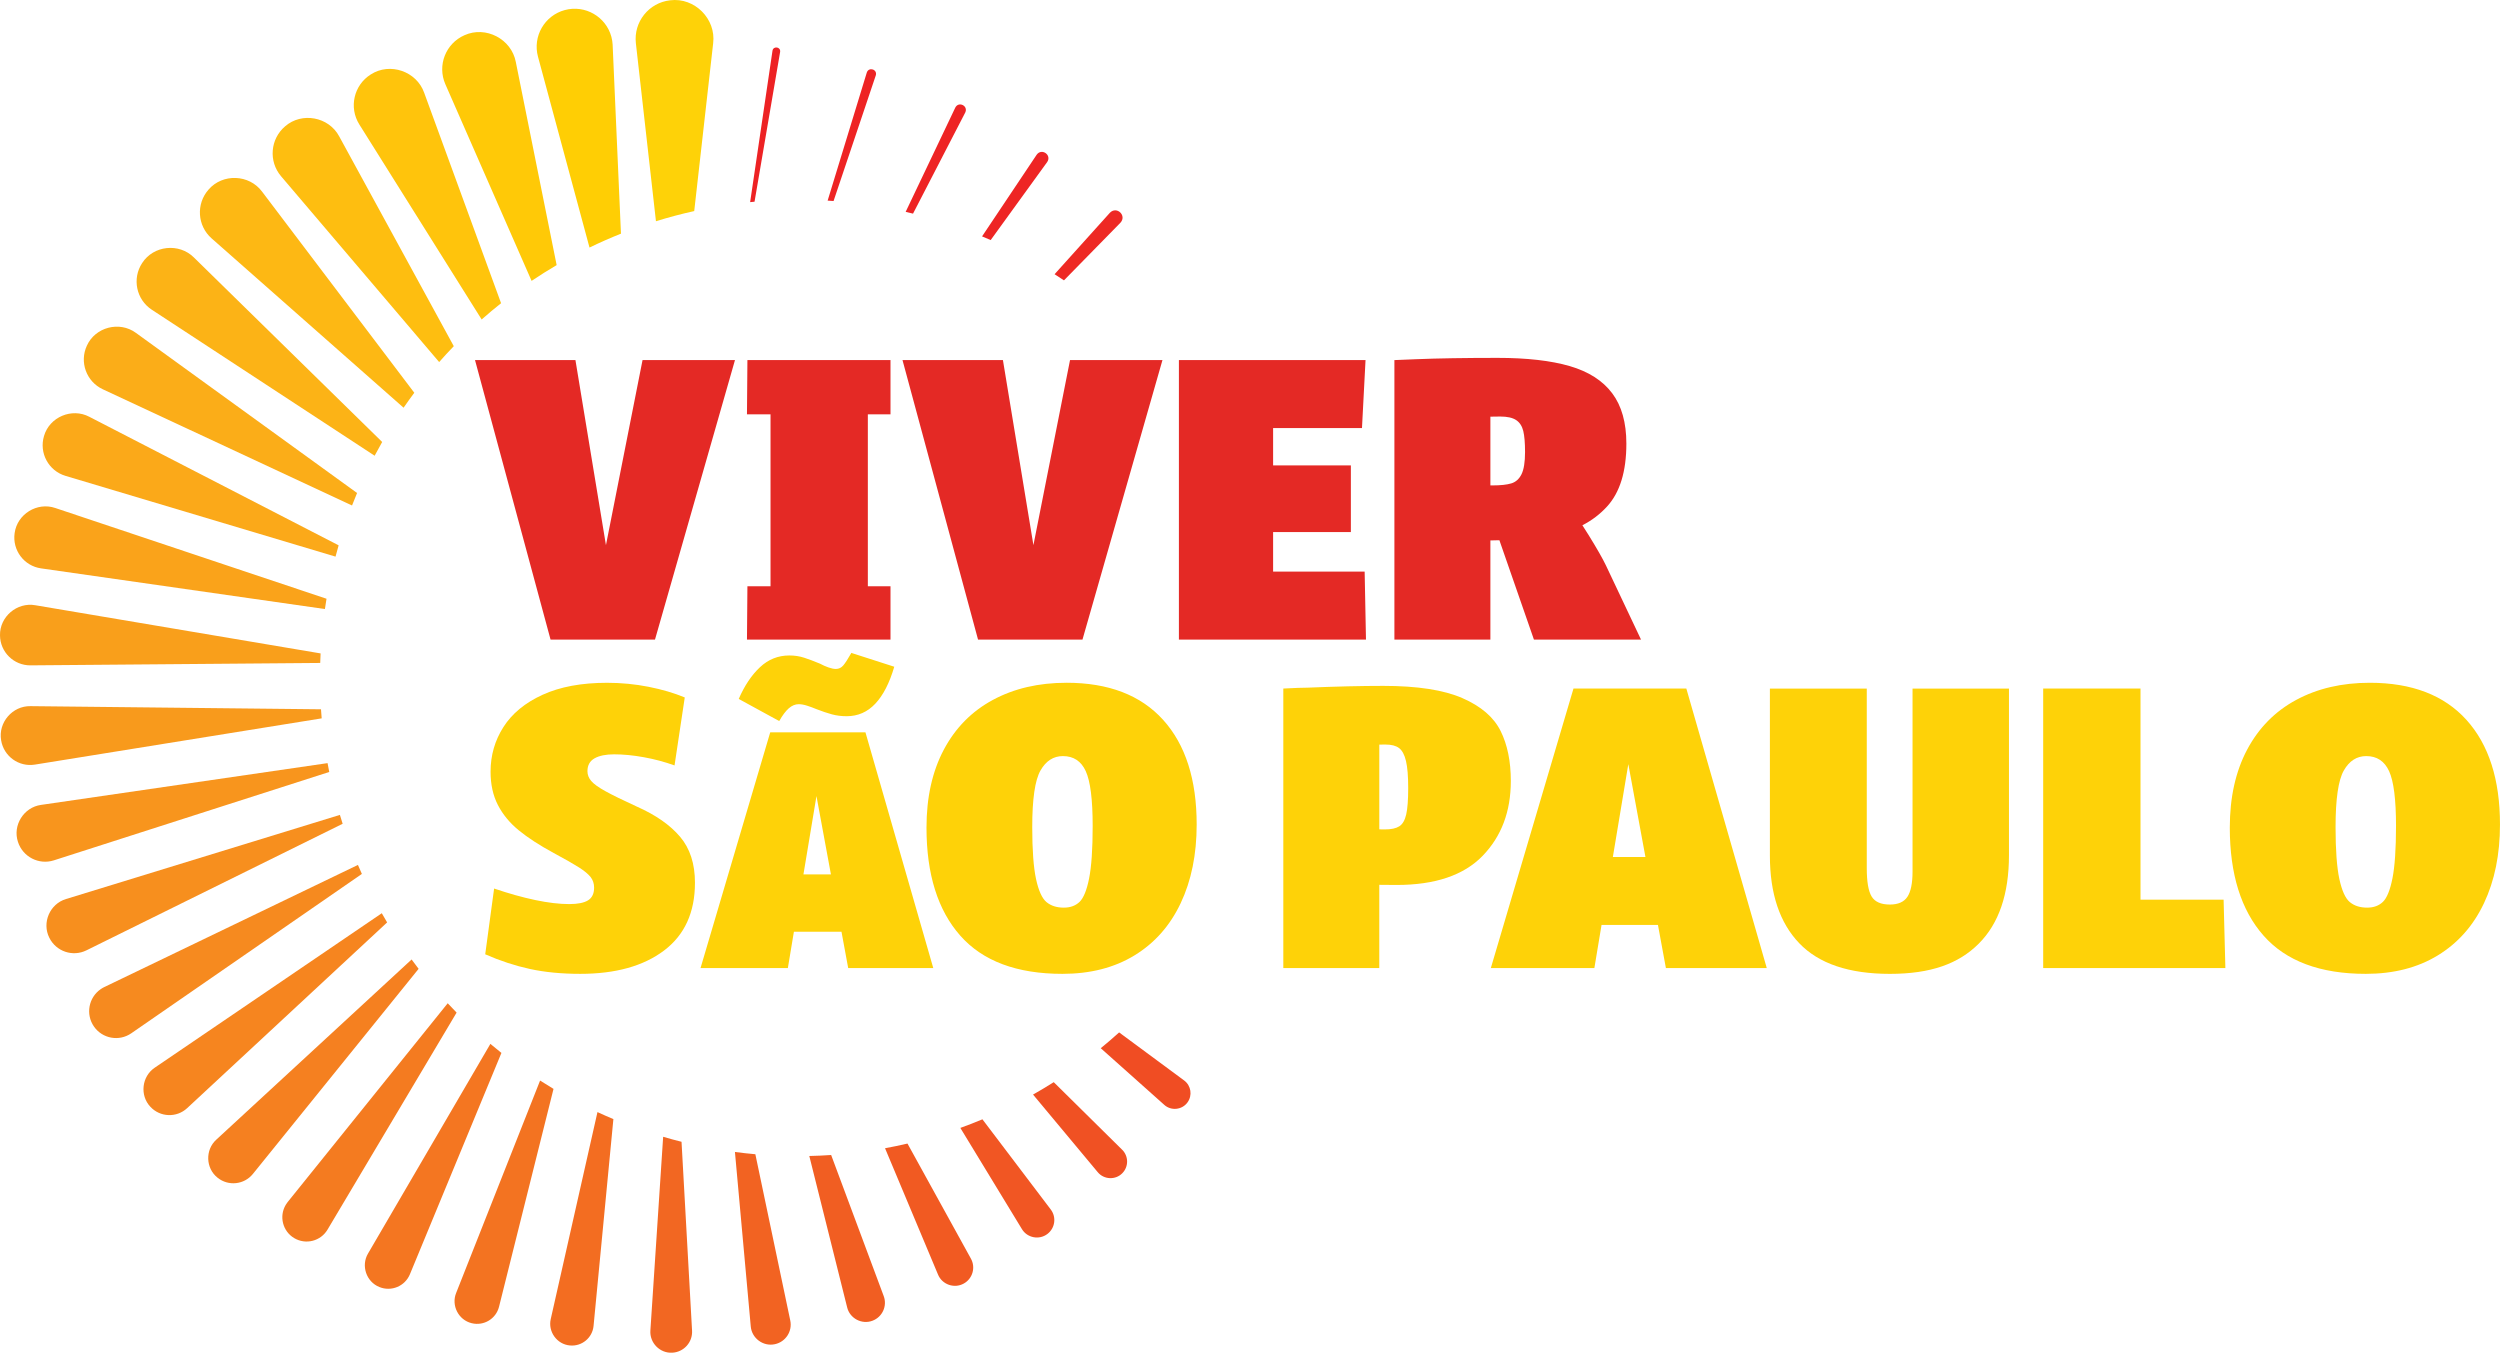 <?xml version="1.0" encoding="UTF-8"?>
<svg id="Layer_1" data-name="Layer 1" xmlns="http://www.w3.org/2000/svg" viewBox="0 0 1293.96 700.15">
  <defs>
    <style>
      .cls-1 {
        fill: #f8951d;
      }

      .cls-2 {
        fill: #ffc40c;
      }

      .cls-3 {
        fill: #fbad18;
      }

      .cls-4 {
        fill: #fcb316;
      }

      .cls-5 {
        fill: #ee2924;
      }

      .cls-6 {
        fill: #fba919;
      }

      .cls-7 {
        fill: #f99f1b;
      }

      .cls-8 {
        fill: #f26722;
      }

      .cls-9 {
        fill: #f15623;
      }

      .cls-10 {
        fill: #f78f1e;
      }

      .cls-11 {
        fill: #ed2224;
      }

      .cls-12 {
        fill: #f05123;
      }

      .cls-13 {
        fill: #ee2524;
      }

      .cls-14 {
        fill: #f47b20;
      }

      .cls-15 {
        fill: #f15a22;
      }

      .cls-16 {
        fill: #f47621;
      }

      .cls-17 {
        fill: #f68a1f;
      }

      .cls-18 {
        fill: #f36d21;
      }

      .cls-19 {
        fill: #f15e22;
      }

      .cls-20 {
        fill: #e42925;
      }

      .cls-21 {
        fill: #faa31a;
      }

      .cls-22 {
        fill: #ffce04;
      }

      .cls-23 {
        fill: #f6851f;
      }

      .cls-24 {
        fill: #f26322;
      }

      .cls-25 {
        fill: #ffc907;
      }

      .cls-26 {
        fill: #f37321;
      }

      .cls-27 {
        fill: #ee2424;
      }

      .cls-28 {
        fill: #febe10;
      }

      .cls-29 {
        fill: #f58020;
      }

      .cls-30 {
        fill: #f04d23;
      }

      .cls-31 {
        fill: #fed208;
      }

      .cls-32 {
        fill: #fdb814;
      }

      .cls-33 {
        fill: #f89a1c;
      }
    </style>
  </defs>
  <g>
    <path class="cls-11" d="M403.78,26.87l-13.24,77.53c-.76.07-1.52.14-2.28.22l11.57-78.38c.45-2.6,4.33-2.03,3.95.63Z"/>
    <path class="cls-27" d="M453.29,39.03l-21.85,65.02c-1.02-.08-2.04-.15-3.07-.21l20.27-66.3c1.03-3.07,5.61-1.65,4.65,1.49Z"/>
    <path class="cls-27" d="M499.59,58.25l-27.02,52.32c-1.27-.32-2.54-.62-3.82-.91l25.69-53.97c1.73-3.42,6.83-.93,5.15,2.56Z"/>
    <path class="cls-13" d="M542,83.88l-29.24,40.38c-1.48-.66-2.97-1.29-4.46-1.91l28.26-42.26c2.56-3.62,7.96.09,5.44,3.79Z"/>
    <path class="cls-5" d="M579.92,115.28l-29.23,29.83c-1.61-1.08-3.23-2.14-4.86-3.18l28.62-31.79c3.5-3.65,8.91,1.39,5.47,5.14Z"/>
    <path class="cls-30" d="M614.6,570.63c-2.81,3.85-8.44,4.43-11.98,1.24l-32.89-29.33c3.24-2.64,6.41-5.37,9.51-8.18l33.65,24.87c3.62,2.67,4.39,7.78,1.71,11.4Z"/>
    <path class="cls-12" d="M580.89,607.24c-3.52,3.61-9.51,3.35-12.72-.54l-33.49-40.17c3.63-2.05,7.21-4.19,10.72-6.42l35.41,34.98c3.38,3.33,3.41,8.77.08,12.15Z"/>
    <path class="cls-9" d="M542.12,638.68c-4.22,3.24-10.44,2.05-13.18-2.5l-31.88-52.39c3.85-1.39,7.67-2.87,11.43-4.45l35.37,46.68c3.02,3.98,2.24,9.65-1.74,12.66Z"/>
    <path class="cls-15" d="M498.82,664.35c-4.88,2.73-11.18.53-13.31-4.64l-27.43-65.4c3.91-.71,7.78-1.52,11.62-2.42l32.84,59.58c2.53,4.59.86,10.35-3.72,12.88Z"/>
    <path class="cls-19" d="M451.57,683.59c-5.49,2.09-11.7-1.19-13.09-6.88l-19.6-78.39c3.79-.08,7.56-.25,11.31-.51l27.21,73.03c1.91,5.13-.7,10.84-5.83,12.75Z"/>
    <path class="cls-24" d="M401.03,695.74c-6.01,1.31-11.93-3.08-12.45-9.2l-8.19-90.3c3.5.47,7.02.86,10.57,1.17l18.07,86.06c1.18,5.6-2.4,11.09-8,12.27Z"/>
    <path class="cls-8" d="M348.01,700.13c-6.42.41-11.84-5.08-11.38-11.49l6.61-100.26c3.14.93,6.31,1.79,9.51,2.59l5.45,97.78c.33,5.95-4.23,11.05-10.19,11.38Z"/>
    <path class="cls-18" d="M317.48,579.23l-10.26,107.04c-.59,6.18-6.08,10.71-12.26,10.12-6.69-.59-11.41-7.13-9.9-13.67l24.18-107.12c2.72,1.26,5.47,2.47,8.24,3.63Z"/>
    <path class="cls-26" d="M286.49,563.59l-28.2,112.77c-1.57,6.26-7.91,10.06-14.17,8.5-6.81-1.65-10.64-9.15-8.03-15.63l43.45-109.95c2.29,1.48,4.61,2.91,6.95,4.31Z"/>
    <path class="cls-16" d="M259.53,544.97l-47.37,114.58c-2.56,6.19-9.65,9.14-15.84,6.58-6.75-2.73-9.54-11.06-5.84-17.32l63.33-108.51c1.88,1.59,3.79,3.15,5.72,4.67Z"/>
    <path class="cls-14" d="M236.33,524.1l-66.82,112.35c-3.55,5.97-11.26,7.93-17.23,4.38-5.97-3.55-7.93-11.26-4.38-17.23.26-.42.56-.86.86-1.26,0,0,.01-.02.03-.04.02-.03.12-.16.12-.16l82.82-102.87c1.51,1.63,3.04,3.24,4.6,4.83Z"/>
    <path class="cls-29" d="M216.67,501.45l-85.78,106.16c-4.52,5.59-12.71,6.46-18.3,1.94-6.16-4.89-6.45-14.4-.64-19.68l101.09-93.26c1.19,1.63,2.4,3.24,3.63,4.84Z"/>
    <path class="cls-23" d="M200.37,477.43l-103.52,96.14c-5.44,5.05-13.96,4.74-19.01-.71-5.6-5.92-4.48-15.74,2.29-20.27l117.48-79.92c.9,1.6,1.82,3.18,2.76,4.76Z"/>
    <path class="cls-17" d="M187.3,452.33l-119.36,82.49c-6.32,4.36-14.97,2.78-19.33-3.53-4.37-6.32-2.78-14.97,3.53-19.33.54-.38,1.16-.74,1.74-1.03.04-.02.09-.04.13-.06l131.25-63.2c.66,1.56,1.34,3.12,2.04,4.66Z"/>
    <path class="cls-10" d="M177.35,426.37l-132.61,65.51c-7.1,3.51-15.7.59-19.21-6.51-3.95-7.8.28-17.56,8.65-20.05l141.75-43.54c.45,1.54.92,3.07,1.42,4.59Z"/>
    <path class="cls-1" d="M170.41,399.56l-142.53,45.74c-7.77,2.49-16.09-1.79-18.59-9.56-2.84-8.58,3-17.91,11.95-19.14l148.3-21.62c.27,1.53.56,3.06.87,4.58Z"/>
    <path class="cls-33" d="M166.5,371.81l-148.47,23.94c-8.3,1.33-16.11-4.31-17.45-12.61-1.58-9.21,5.87-17.83,15.2-17.65l150.36,1.63c.11,1.57.22,3.13.36,4.69Z"/>
    <path class="cls-7" d="M165.94,338.2c-.08,1.64-.15,3.29-.2,4.93l-149.95,1.25c-8.65.07-15.72-6.89-15.79-15.54-.18-9.64,8.8-17.27,18.28-15.58l147.66,24.94Z"/>
    <path class="cls-21" d="M169,309.9c-.3,1.77-.57,3.55-.83,5.33l-146.93-21.05c-8.81-1.26-14.93-9.43-13.67-18.24,1.31-9.86,11.68-16.23,21.06-13l140.37,46.96Z"/>
    <path class="cls-6" d="M175.27,282.26c-.57,1.94-1.1,3.88-1.61,5.84l-139.77-41.8c-8.76-2.62-13.74-11.84-11.12-20.61,2.83-9.85,14.41-14.74,23.45-9.97l129.05,66.54Z"/>
    <path class="cls-3" d="M184.81,255.17c-.9,2.14-1.77,4.29-2.6,6.46l-129.01-60.15c-8.51-3.97-12.19-14.09-8.22-22.6,4.35-9.61,16.91-12.84,25.38-6.58l114.45,82.87Z"/>
    <path class="cls-4" d="M197.81,228.76c-1.34,2.35-2.64,4.72-3.9,7.12l-115.32-75.56c-8.06-5.28-10.31-16.09-5.03-24.15,5.85-9.16,19.14-10.56,26.81-2.9l97.44,95.49Z"/>
    <path class="cls-32" d="M214.43,203.29c-1.9,2.54-3.74,5.12-5.54,7.74l-99.36-87.64c-7.42-6.54-8.13-17.85-1.59-25.26,7.3-8.46,21.05-7.92,27.69,1.04l78.8,104.12Z"/>
    <path class="cls-28" d="M234.87,179.18c-2.59,2.68-5.12,5.42-7.57,8.22l-81.81-96.16c-6.57-7.72-5.63-19.29,2.08-25.86,8.66-7.54,22.59-4.93,27.98,5.18l59.32,108.62Z"/>
    <path class="cls-2" d="M259.35,156.94c-3.43,2.71-6.78,5.52-10.05,8.42l-63.32-100.94c-5.51-8.79-2.85-20.38,5.93-25.89,9.93-6.4,23.71-1.63,27.63,9.46l39.81,108.95Z"/>
    <path class="cls-25" d="M288.11,137.22c-4.41,2.59-8.74,5.31-12.97,8.16l-44.64-101.81c-4.26-9.73.17-21.07,9.89-25.34,11.04-5,24.33,1.96,26.58,13.83l21.14,105.16Z"/>
    <path class="cls-22" d="M321.4,120.94c-5.53,2.2-10.96,4.6-16.28,7.19l-26.67-98.79c-2.83-10.49,3.38-21.29,13.87-24.13,10.5-2.83,21.3,3.38,24.13,13.87.37,1.34.57,2.78.65,4.11v.16s4.3,97.59,4.3,97.59Z"/>
    <path class="cls-31" d="M369.12,22.4l-9.8,86.85c-6.71,1.48-13.32,3.24-19.81,5.26l-10.39-92.11c-1.25-11.04,6.69-21.01,17.74-22.25,12.66-1.6,23.82,9.63,22.26,22.25Z"/>
  </g>
  <g>
    <polygon class="cls-20" points="313.63 282.16 297.84 186.38 245.86 186.38 284.96 331.05 339.01 331.05 380.41 186.38 332.57 186.38 313.63 282.16"/>
    <polygon class="cls-20" points="386.62 214.44 398.81 214.44 398.81 303.45 386.85 303.45 386.62 331.05 460.91 331.05 460.91 303.45 449.18 303.45 449.18 214.44 460.91 214.44 460.91 186.38 386.85 186.38 386.62 214.44"/>
    <polygon class="cls-20" points="534.88 282.16 519.1 186.38 467.12 186.38 506.22 331.05 560.27 331.05 601.67 186.38 553.83 186.38 534.88 282.16"/>
    <polygon class="cls-20" points="658.94 295.86 658.94 275.39 699.19 275.39 699.19 240.89 658.94 240.89 658.94 221.57 704.94 221.57 706.78 186.38 610.18 186.38 610.18 331.05 707.01 331.05 706.32 295.86 658.94 295.86"/>
    <path class="cls-20" d="M793.94,331.05h55.43l-18.17-38.41c-1.69-3.53-4.64-8.7-8.85-15.52-1.12-1.81-2.23-3.55-3.33-5.25,4.84-2.47,9.09-5.7,12.76-9.7,6.67-7.28,10-18.13,10-32.55,0-10.89-2.45-19.59-7.36-26.11-4.91-6.52-12.23-11.19-21.96-14.03-9.74-2.83-22.2-4.25-37.38-4.25-16.71,0-30.75.23-42.09.69-3.68.15-7.44.31-11.27.46v144.67h49.68v-51.33c1.58-.02,3.13-.06,4.66-.11l17.88,51.44ZM771.4,215.66c1.77-.04,3.46-.07,5.06-.07,3.68,0,6.44.61,8.28,1.84,1.84,1.23,3.06,3.11,3.68,5.63.61,2.53.92,6.17.92,10.93,0,5.21-.62,9.05-1.84,11.5-1.23,2.45-2.99,4.02-5.29,4.71-2.3.69-5.52,1.04-9.66,1.04-.38,0-.77,0-1.15,0v-35.57Z"/>
  </g>
  <g>
    <path class="cls-31" d="M329.81,417.57c-7.36-3.37-12.84-6.06-16.44-8.05-3.61-1.99-6.06-3.76-7.36-5.29-1.3-1.53-1.96-3.22-1.96-5.06,0-3.07,1.23-5.29,3.68-6.67,2.45-1.38,5.82-2.07,10.12-2.07,4.75,0,9.89.5,15.41,1.5,5.52,1,10.81,2.42,15.87,4.25l5.29-35.19c-5.52-2.3-11.77-4.14-18.75-5.52-6.98-1.38-14.15-2.07-21.5-2.07-13.19,0-24.3,2.07-33.35,6.21-9.05,4.14-15.79,9.7-20.24,16.67-4.45,6.98-6.67,14.68-6.67,23.12,0,6.59,1.26,12.34,3.79,17.25,2.53,4.91,6.13,9.28,10.81,13.11,4.68,3.83,10.7,7.74,18.06,11.73,5.98,3.22,10.35,5.71,13.11,7.48,2.76,1.76,4.75,3.41,5.98,4.94,1.22,1.54,1.84,3.38,1.84,5.52,0,3.07-1.04,5.25-3.11,6.55-2.07,1.3-5.33,1.96-9.78,1.96-5.06,0-10.89-.69-17.48-2.07-6.59-1.38-13.72-3.37-21.39-5.98l-4.6,34.04c7.67,3.37,15.37,5.9,23.11,7.59,7.74,1.69,16.45,2.53,26.1,2.53,18.25,0,32.7-4.03,43.36-12.08,10.66-8.05,15.99-19.74,15.99-35.08,0-9.81-2.57-17.75-7.71-23.8-5.14-6.06-12.54-11.23-22.2-15.53Z"/>
    <path class="cls-31" d="M398.66,379.03l-36.08,122.03h45.2l3.13-18.82h24.63l3.47,18.82h44.04l-35.11-122.03h-49.28ZM415.85,452.56l6.74-40.53,7.48,40.53h-14.22Z"/>
    <path class="cls-31" d="M408.26,366.61c1.62-1.42,3.33-2.13,5.14-2.13,1.29,0,2.75.26,4.36.78,1.62.52,3.2,1.1,4.75,1.75,2.97,1.16,5.66,2.07,8.05,2.72,2.39.65,4.95.97,7.66.97,5.82,0,10.77-2.16,14.84-6.5,4.07-4.33,7.34-10.7,9.8-19.11l-22.31-7.18v.19c-1.68,2.98-3.04,5.08-4.07,6.3-1.04,1.23-2.33,1.84-3.88,1.84-1.04,0-2.3-.26-3.78-.78-1.49-.52-2.94-1.16-4.37-1.94-3.1-1.29-5.85-2.33-8.24-3.1-2.39-.78-4.95-1.16-7.66-1.16-5.82,0-10.9,2.04-15.23,6.11-4.33,4.07-7.99,9.54-10.96,16.39l20.95,11.45c1.68-2.97,3.33-5.17,4.95-6.6Z"/>
    <path class="cls-31" d="M551.99,353.39c-14.42,0-27.1,2.95-38.07,8.86-10.96,5.9-19.43,14.49-25.41,25.76-5.98,11.27-8.97,24.72-8.97,40.37,0,24.07,5.83,42.7,17.48,55.89,11.65,13.19,29.29,19.78,52.9,19.78,14.41,0,26.83-3.18,37.26-9.55,10.43-6.36,18.4-15.37,23.92-27.03,5.52-11.65,8.28-25.22,8.28-40.71,0-23.31-5.79-41.36-17.36-54.17-11.58-12.8-28.25-19.21-50.03-19.21ZM563.72,454.6c-1.23,6.13-2.88,10.2-4.94,12.19-2.07,1.99-4.79,2.99-8.17,2.99-3.68,0-6.67-.96-8.97-2.88-2.3-1.92-4.1-5.9-5.41-11.96-1.3-6.06-1.96-14.99-1.96-26.8,0-14.57,1.42-24.34,4.26-29.33,2.83-4.98,6.71-7.47,11.61-7.47,5.52,0,9.47,2.61,11.84,7.82,2.38,5.21,3.57,14.64,3.57,28.29,0,11.96-.61,21.01-1.84,27.14Z"/>
    <path class="cls-31" d="M776.69,378.35c-3.53-7.13-10.12-12.8-19.78-17.02-9.66-4.22-23.31-6.33-40.94-6.33-11.35,0-24.38.31-39.1.92-2.61,0-6.82.15-12.65.46v144.67h49.68v-43.08c3.19.05,6.18.07,8.97.07,19.93,0,34.77-5.02,44.51-15.07,9.73-10.04,14.6-22.96,14.6-38.76,0-10.12-1.76-18.75-5.29-25.88ZM727.82,421.59c-.69,2.99-1.88,5.02-3.56,6.09-1.69,1.07-4.14,1.61-7.36,1.61-1,0-1.99-.02-2.99-.03v-43.87c1.1-.02,2.18-.03,3.22-.03,3.07,0,5.41.62,7.02,1.84,1.61,1.23,2.8,3.45,3.56,6.67.77,3.22,1.15,7.9,1.15,14.03s-.35,10.7-1.04,13.69Z"/>
    <path class="cls-31" d="M814.41,356.38l-42.78,144.67h53.59l3.71-22.31h29.2l4.11,22.31h52.21l-41.63-144.67h-58.42ZM834.79,443.56l8-48.06,8.86,48.06h-16.86Z"/>
    <path class="cls-31" d="M989.9,451.15c0,5.98-.88,10.31-2.64,13-1.77,2.68-4.79,4.03-9.09,4.03-4.6,0-7.74-1.38-9.43-4.14-1.69-2.76-2.53-7.67-2.53-14.72v-92.92h-50.14v86.48c0,19.63,5.06,34.73,15.18,45.31,10.12,10.58,25.76,15.87,46.92,15.87s35.57-5.21,46-15.64c10.43-10.42,15.64-25.68,15.64-45.77v-86.25h-49.91v94.76Z"/>
    <polygon class="cls-31" points="1107.89 465.64 1107.89 356.38 1057.52 356.38 1057.52 501.06 1151.82 501.06 1150.9 465.64 1107.89 465.64"/>
    <path class="cls-31" d="M1276.6,372.6c-11.58-12.8-28.25-19.21-50.03-19.21-14.42,0-27.1,2.95-38.07,8.86-10.96,5.9-19.43,14.49-25.42,25.76-5.98,11.27-8.97,24.72-8.97,40.37,0,24.07,5.83,42.7,17.48,55.89,11.65,13.19,29.29,19.78,52.9,19.78,14.41,0,26.83-3.18,37.26-9.55,10.43-6.36,18.4-15.37,23.92-27.03,5.52-11.65,8.28-25.22,8.28-40.71,0-23.31-5.79-41.36-17.36-54.17ZM1238.3,454.6c-1.23,6.13-2.88,10.2-4.94,12.19-2.07,1.99-4.79,2.99-8.17,2.99-3.68,0-6.67-.96-8.97-2.88-2.3-1.92-4.1-5.9-5.41-11.96-1.3-6.06-1.96-14.99-1.96-26.8,0-14.57,1.42-24.34,4.26-29.33,2.84-4.98,6.71-7.47,11.62-7.47,5.52,0,9.46,2.61,11.84,7.82,2.38,5.21,3.57,14.64,3.57,28.29,0,11.96-.62,21.01-1.84,27.14Z"/>
  </g>
</svg>